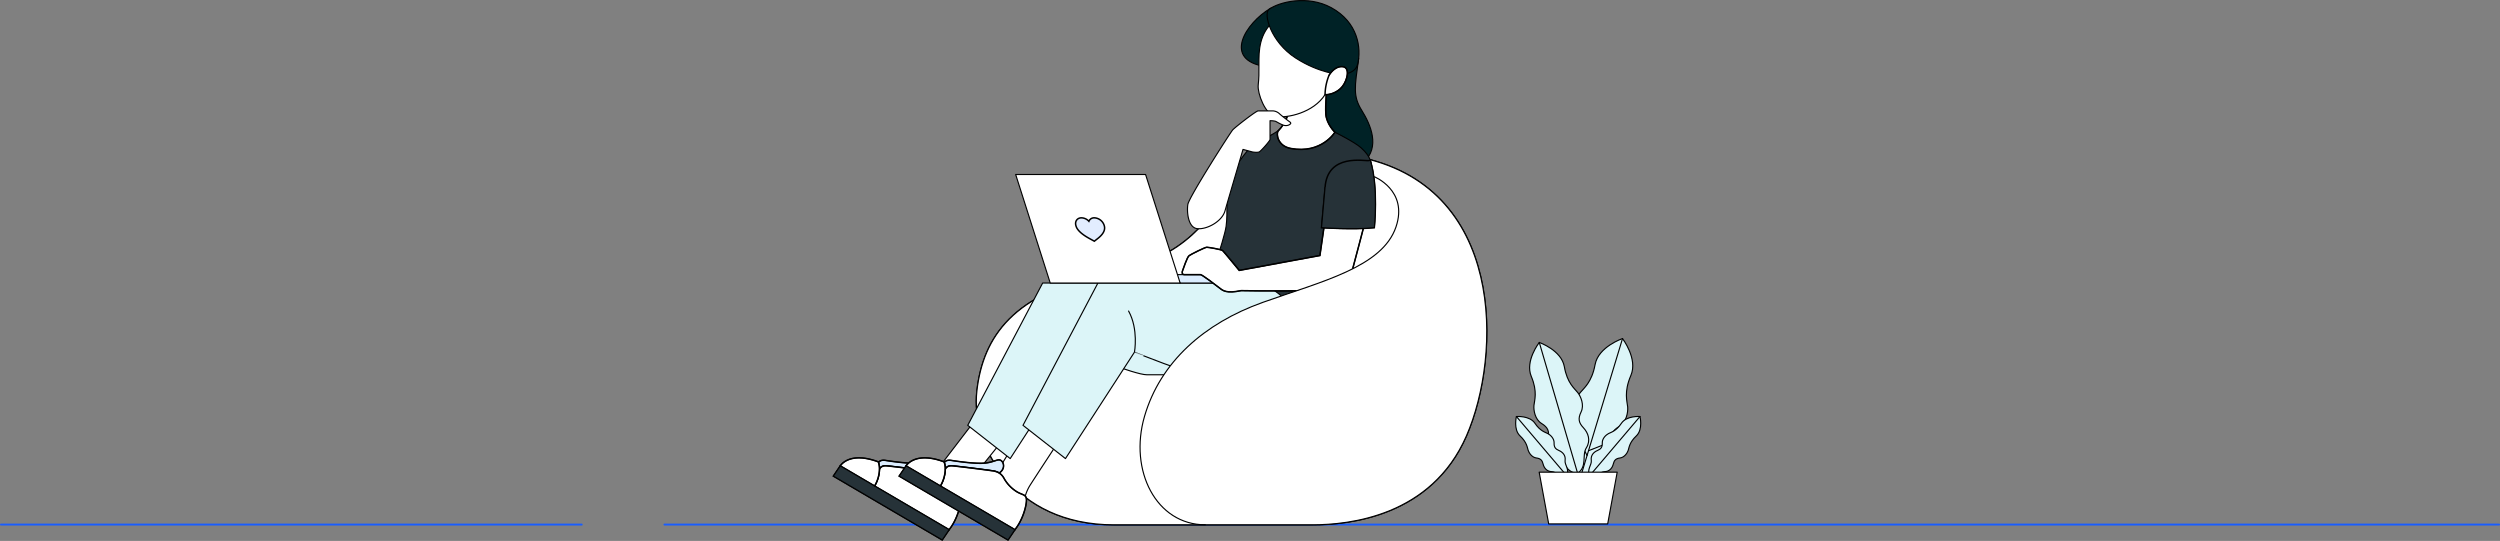 <svg xmlns="http://www.w3.org/2000/svg" width="1648.876" height="356.785" viewBox="0 0 1648.876 356.785">
    <rect x="0" y="0" width="1648.876" height="356.785" fill="#808080" stroke="none"/>
    <defs>
        <style>
            .prefix__cls-1,.prefix__cls-6{fill:none}.prefix__cls-1{stroke:#195dff;stroke-width:1.3px}.prefix__cls-1,.prefix__cls-3,.prefix__cls-5,.prefix__cls-6,.prefix__cls-7,.prefix__cls-8{stroke-linecap:round}.prefix__cls-2,.prefix__cls-3{fill:#fff}.prefix__cls-2,.prefix__cls-3,.prefix__cls-4,.prefix__cls-5,.prefix__cls-6,.prefix__cls-7,.prefix__cls-8{stroke:#000}.prefix__cls-3,.prefix__cls-5,.prefix__cls-6,.prefix__cls-7,.prefix__cls-8{stroke-linejoin:round;stroke-width:.75px}.prefix__cls-4{fill:#dbedff}.prefix__cls-5{fill:#263238}.prefix__cls-7{fill:#002226}.prefix__cls-8{fill:#dcf5f8}
        </style>
    </defs>
    <g id="prefix__Group_12135" data-name="Group 12135" transform="translate(-134.35 -1413.83)">
        <g id="prefix__Group_12111" data-name="Group 12111" transform="translate(-76 -806)">
            <g id="prefix__Group_11627" data-name="Group 11627" transform="translate(211 2565.8)">
                <path id="prefix__Line_225" d="M0 0h383" class="prefix__cls-1" data-name="Line 225"/>
            </g>
        </g>
        <g id="prefix__Group_12132" data-name="Group 12132" transform="translate(361.6 -806)">
            <g id="prefix__Group_11627-2" data-name="Group 11627" transform="translate(211 2565.8)">
                <path id="prefix__Line_225-2" d="M0 0h1209.977" class="prefix__cls-1" data-name="Line 225"/>
            </g>
        </g>
        <g id="prefix__Group_12133" data-name="Group 12133" transform="translate(7.951)">
            <g id="prefix__Group_3912" data-name="Group 3912" transform="translate(676.05 1414.221)">
                <g id="prefix__Group_3871" data-name="Group 3871" transform="translate(94.29 100.931)">
                    <path id="prefix__Path_2035" d="M513.283 216.836c-35.1-6.436-60.255 4.7-79.878 21.835s-25.84 44-85.477 56.134-80.028 40.611-84.206 76.543S287.8 459.8 353.967 459.8h131.121c24.048 0 78.226-5.528 101.444-58.6s26.26-166.122-73.249-184.364z" class="prefix__cls-2" data-name="Path 2035" transform="translate(-263.32 -214.99)"/>
                    <path id="prefix__Path_2037" d="M513.283 216.836c-35.1-6.436-60.255 4.7-79.878 21.835s-25.84 44-85.477 56.134-80.028 40.611-84.206 76.543S287.8 459.8 353.967 459.8h131.121c24.048 0 78.226-5.528 101.444-58.6s26.26-166.122-73.249-184.364z" class="prefix__cls-3" data-name="Path 2037" transform="translate(-263.32 -214.99)"/>
                </g>
                <g id="prefix__Group_3894" data-name="Group 3894">
                    <g id="prefix__Group_3879" data-name="Group 3879" transform="translate(0 277.374)">
                        <path id="prefix__Path_2038" d="M276.51 298.522l-26.21 34.219 2.966 12.22 12.741 5.988a32.581 32.581 0 0 1 4.981-9.655c3.5-4.533 22.6-28.214 22.6-28.214z" class="prefix__cls-3" data-name="Path 2038" transform="translate(-183.511 -298.522)"/>
                        <g id="prefix__Group_3876" data-name="Group 3876" transform="translate(0 24.216)">
                            <g id="prefix__Group_3874" data-name="Group 3874">
                                <g id="prefix__Group_3872" data-name="Group 3872">
                                    <path id="prefix__Path_2039" d="M295.027 354.587l-4.557 6.758-71.79-42.1 4.554-6.76 22.629 13.28z" class="prefix__cls-2" data-name="Path 2039" transform="translate(-218.681 -307.209)"/>
                                    <path id="prefix__Path_2040" d="M259.766 312.726c6.263-.693 8.419-3.065 10.43-1.688 2.028 1.4 2.805 5.6-1.189 8.25a11.75 11.75 0 0 0-4.729-1.489c-4.4-.67-22.217-2.894-26.19-3.24s-4.683 2.355-4.683 2.355a14.383 14.383 0 0 0-.627-4.577s1.037-1.966 4.554-1.384c3.497.584 16.194 2.447 22.434 1.773z" class="prefix__cls-4" data-name="Path 2040" transform="translate(-203.003 -309.286)"/>
                                    <path id="prefix__Path_2041" d="M239.452 312.5c3.973.346 21.786 2.571 26.19 3.24a11.749 11.749 0 0 1 4.729 1.489 9.577 9.577 0 0 1 3.217 3.629 24.379 24.379 0 0 0 8.7 8.916c3.775 2.093 5.8 1.62 6.024 4.922.194 3.3-2.009 12.891-7.6 19.908l-49.162-28.823a22.912 22.912 0 0 0 3.219-10.927s.712-2.701 4.683-2.354z" class="prefix__cls-2" data-name="Path 2041" transform="translate(-204.368 -307.225)"/>
                                    <path id="prefix__Path_2042" d="M246.058 313.038a14.383 14.383 0 0 1 .627 4.577 22.912 22.912 0 0 1-3.219 10.927l-22.629-13.282s5.832-9.845 25.071-2.632c0 0 .063.15.15.41z" class="prefix__cls-2" data-name="Path 2042" transform="translate(-216.283 -309.986)"/>
                                </g>
                                <g id="prefix__Group_3873" data-name="Group 3873">
                                    <path id="prefix__Path_2043" d="M295.027 354.587l-49.163-28.823-22.629-13.28-4.554 6.76 71.79 42.1z" class="prefix__cls-5" data-name="Path 2043" transform="translate(-218.681 -307.209)"/>
                                    <path id="prefix__Path_2044" d="M220.837 315.26s5.832-9.845 25.071-2.632c0 0 .063.15.15.41a14.383 14.383 0 0 1 .627 4.577 22.912 22.912 0 0 1-3.219 10.927" class="prefix__cls-6" data-name="Path 2044" transform="translate(-216.283 -309.986)"/>
                                    <path id="prefix__Path_2045" d="M233.074 314.854s.712-2.7 4.683-2.355 21.786 2.571 26.19 3.24a11.75 11.75 0 0 1 4.729 1.489 9.577 9.577 0 0 1 3.217 3.629 24.379 24.379 0 0 0 8.7 8.916c3.775 2.093 5.8 1.62 6.024 4.922.194 3.3-2.009 12.891-7.6 19.908" class="prefix__cls-6" data-name="Path 2045" transform="translate(-202.672 -307.225)"/>
                                    <path id="prefix__Path_2046" d="M232.777 312.337s1.037-1.966 4.554-1.384c3.5.583 16.195 2.442 22.435 1.772 6.263-.693 8.419-3.065 10.43-1.688 2.028 1.4 2.805 5.6-1.189 8.25" class="prefix__cls-6" data-name="Path 2046" transform="translate(-203.003 -309.286)"/>
                                </g>
                            </g>
                        </g>
                    </g>
                    <path id="prefix__Path_2055" d="M407.807 186.04c-2.619 19-3.866 24.807 2.079 34.343s12.162 24.048 1.242 34.137h-50.995v-69.931z" class="prefix__cls-7" data-name="Path 2055" transform="translate(-61.348 -147.873)"/>
                    <path id="prefix__Path_2056" d="M383.485 207.589c-3.344 2.923-14.676 8.172-17.164 9.831s-14.742 17.323-16.4 24.232-.091 20.546-1.383 29.576-13.726 44.5-13.726 44.5l61.359 34.551s3.6-11.979 4.332-21.744 3.13-18.06 10.69-28.195 30.725-49.429 32.521-59.932.471-15.065-6.172-21.055c-4.178-3.768-17.23-10.226-17.23-10.226z" class="prefix__cls-5" data-name="Path 2056" transform="translate(-89.512 -122.291)"/>
                    <g id="prefix__Group_3884" data-name="Group 3884" transform="translate(43.395 277.374)">
                        <path id="prefix__Path_2057" d="M290.656 298.522l-21.1 34.219 4.789 12.22 13.635 5.988a27.921 27.921 0 0 1 3.54-9.655c2.818-4.533 18.387-28.214 18.387-28.214z" class="prefix__cls-3" data-name="Path 2057" transform="translate(-205.487 -298.522)"/>
                        <g id="prefix__Group_3882" data-name="Group 3882" transform="translate(0 24.216)">
                            <g id="prefix__Group_3880" data-name="Group 3880">
                                <path id="prefix__Path_2058" d="M315.571 354.587l-4.555 6.758-71.791-42.1 4.556-6.76 22.626 13.28z" class="prefix__cls-2" data-name="Path 2058" transform="translate(-239.226 -307.209)"/>
                                <path id="prefix__Path_2059" d="M280.313 312.726c6.257-.693 8.42-3.065 10.426-1.688 2.028 1.4 2.807 5.6-1.189 8.25a11.728 11.728 0 0 0-4.729-1.489c-4.4-.67-22.215-2.894-26.188-3.24s-4.683 2.355-4.683 2.355a14.322 14.322 0 0 0-.627-4.577s1.035-1.966 4.554-1.384c3.499.584 16.192 2.447 22.436 1.773z" class="prefix__cls-4" data-name="Path 2059" transform="translate(-223.547 -309.286)"/>
                                <path id="prefix__Path_2060" d="M260 312.5c3.973.346 21.786 2.571 26.188 3.24a11.727 11.727 0 0 1 4.729 1.489 9.594 9.594 0 0 1 3.217 3.629 24.423 24.423 0 0 0 8.7 8.916c3.779 2.093 5.809 1.62 6.026 4.922.194 3.3-2.007 12.891-7.6 19.908l-49.163-28.822a22.9 22.9 0 0 0 3.221-10.927s.707-2.702 4.682-2.355z" class="prefix__cls-2" data-name="Path 2060" transform="translate(-224.912 -307.225)"/>
                                <path id="prefix__Path_2061" d="M266.6 313.038a14.321 14.321 0 0 1 .627 4.577 22.9 22.9 0 0 1-3.221 10.927l-22.624-13.282s5.832-9.845 25.068-2.632c.001 0 .066.15.15.41z" class="prefix__cls-2" data-name="Path 2061" transform="translate(-236.827 -309.986)"/>
                            </g>
                            <g id="prefix__Group_3881" data-name="Group 3881">
                                <path id="prefix__Path_2062" d="M315.571 354.587l-49.164-28.823-22.626-13.28-4.556 6.76 71.791 42.1z" class="prefix__cls-5" data-name="Path 2062" transform="translate(-239.226 -307.209)"/>
                                <path id="prefix__Path_2063" d="M241.382 315.26s5.832-9.845 25.068-2.632c0 0 .065.15.152.41a14.321 14.321 0 0 1 .627 4.577 22.9 22.9 0 0 1-3.221 10.927" class="prefix__cls-6" data-name="Path 2063" transform="translate(-236.827 -309.986)"/>
                                <path id="prefix__Path_2064" d="M253.619 314.854s.71-2.7 4.683-2.355 21.786 2.571 26.188 3.24a11.727 11.727 0 0 1 4.729 1.489 9.594 9.594 0 0 1 3.217 3.629 24.423 24.423 0 0 0 8.7 8.916c3.779 2.093 5.809 1.62 6.026 4.922.194 3.3-2.007 12.891-7.6 19.908" class="prefix__cls-6" data-name="Path 2064" transform="translate(-223.216 -307.225)"/>
                                <path id="prefix__Path_2065" d="M253.322 312.337s1.035-1.966 4.554-1.384c3.5.583 16.193 2.442 22.437 1.772 6.257-.693 8.42-3.065 10.426-1.688 2.028 1.4 2.807 5.6-1.189 8.25" class="prefix__cls-6" data-name="Path 2065" transform="translate(-223.547 -309.286)"/>
                            </g>
                        </g>
                    </g>
                    <g id="prefix__Group_3885" data-name="Group 3885" transform="translate(88.621 186.276)">
                        <path id="prefix__Path_2106" d="M327.3 255.394l-49.406 93.861 28.011 21.93 45.513-70.208S387.9 315.9 396.007 315.9h40.908c3.87 0 19.163-2.611 22.57-18.8 1.726-8.179 3.228-28.7-24.6-41.713z" class="prefix__cls-8" data-name="Path 2106" transform="translate(-277.889 -255.394)"/>
                        <path id="prefix__Path_2070" d="M327.3 255.394l-49.406 93.861 28.011 21.93 45.513-70.208S387.9 315.9 396.007 315.9h40.908c3.87 0 19.163-2.611 22.57-18.8 1.726-8.179 3.228-28.7-24.6-41.713z" class="prefix__cls-8" data-name="Path 2070" transform="translate(-241.446 -255.394)"/>
                        <path id="prefix__Path_2071" d="M314.735 291.238s2.765-15.063-3.87-27.088" class="prefix__cls-6" data-name="Path 2071" transform="translate(-204.768 -245.655)"/>
                    </g>
                    <g id="prefix__Group_3888" data-name="Group 3888" transform="translate(269.081)">
                        <g id="prefix__Group_3886" data-name="Group 3886" transform="translate(23.745 56.985)">
                            <path id="prefix__Path_2072" d="M390.036 194.185s-1.2 11.425-.737 17.967 5.988 11.886 5.988 11.886-8.844 14.467-29.116 10.69c-8.8-1.641-9.672-9.583-8.384-11.425s9.121-7.8 9.121-29.118z" class="prefix__cls-2" data-name="Path 2072" transform="translate(-357.312 -194.185)"/>
                            <path id="prefix__Path_2074" d="M390.036 194.185s-1.2 11.425-.737 17.967 5.988 11.886 5.988 11.886-8.844 14.467-29.116 10.69c-8.8-1.641-9.672-9.583-8.384-11.425s9.121-7.8 9.121-29.118z" class="prefix__cls-6" data-name="Path 2074" transform="translate(-357.312 -194.185)"/>
                        </g>
                        <path id="prefix__Path_2075" d="M365.327 169.619c-16.319 9.6-32.166 34.217-3.052 38.446h9.032v-38.446z" class="prefix__cls-7" data-name="Path 2075" transform="translate(-346.07 -164.524)"/>
                        <path id="prefix__Path_2076" d="M364.967 175.136c-10.825 7.1-13.13 17.274-13.13 28.053s.07 11.127-.484 16.655 4.67 19.6 11.449 20.719c7.739 1.278 25.037-2.478 32.641-14.431 8.567-2.765 15.5-9.659 16.193-27.5.83-21.559-25.736-37.219-46.669-23.496z" class="prefix__cls-3" data-name="Path 2076" transform="translate(-340.239 -164.125)"/>
                        <path id="prefix__Path_2077" d="M355.266 173.062c-3.627 2.718 1.016 21.372 17.876 32.151 15.553 9.945 28.746 10.69 28.746 10.69s10.257.439 11.977-6.821c2.488-10.5.277-27.546-17.5-37.22-15.515-8.438-34.465-3.774-41.099 1.2z" class="prefix__cls-7" data-name="Path 2077" transform="translate(-337.126 -167.207)"/>
                        <g id="prefix__Group_3887" data-name="Group 3887" transform="translate(55.203 43.543)">
                            <path id="prefix__Path_2078" d="M374.829 193.57s3.388-6.081 8.777-5.735 3.386 8.846 0 13.13-9.053 5.6-11.4 5.321a35.762 35.762 0 0 1 2.623-12.716z" class="prefix__cls-2" data-name="Path 2078" transform="translate(-372.205 -187.821)"/>
                            <path id="prefix__Path_2079" d="M374.828 193.57s3.388-6.081 8.776-5.735 3.386 8.846 0 13.13-9.053 5.6-11.4 5.321" class="prefix__cls-6" data-name="Path 2079" transform="translate(-372.205 -187.821)"/>
                        </g>
                    </g>
                    <path id="prefix__Path_2086" d="M375.852 201.645h9.007a6.931 6.931 0 0 1 5.015 1.842c1.381 1.335 4.746 3.821 5.528 4.467s2.119 1.288 1.933 1.935-2.313 2.186-5.12 1.071-4.136-2.178-5.059-2.5a16.465 16.465 0 0 0-3.456-.321v12.346c0 .919-5.94 7.556-7 8.153s-4.288.23-5.023 0-5.8-1.582-5.8-1.582-9.86 33.461-11.886 40.554-12.072 12.374-18.244 11.717-7-11.165-6.267-15.956 28.1-47.484 29.576-49.172 15.444-12.554 16.796-12.554z" class="prefix__cls-3" data-name="Path 2086" transform="translate(-95.695 -128.902)"/>
                    <g id="prefix__Group_3890" data-name="Group 3890" transform="translate(120.227 114.686)">
                        <path id="prefix__Path_2087" fill="#dbedff" stroke="#000" stroke-linecap="round" stroke-linejoin="round" stroke-width="0.75px" d="M373.58 252.776h-48.648l4.286 5.528h48.646z" data-name="Path 2087" transform="translate(-220.729 -186.716)"/>
                        <path id="prefix__Path_2088" d="M384.089 293.09H298.4l-22.8-71.59h85.683z" class="prefix__cls-3" data-name="Path 2088" transform="translate(-275.6 -221.502)"/>
                        <g id="prefix__Group_3889" data-name="Group 3889" transform="translate(39.533 28.59)">
                            <path id="prefix__Path_2089" fill="#e2edff" stroke="#000" d="M306.673 250.463l-3.255-1.791c-7.748-4.256-8.593-7.363-8.916-8.534-.767-2.816.891-5.1 3.709-5.1a6.921 6.921 0 0 1 4.873 2.283 3.7 3.7 0 0 1 3.627-2.283 7.183 7.183 0 0 1 6.493 5.1c.321 1.17 1.166 4.277-4.25 8.534z" data-name="Path 2089" transform="translate(-294.315 -235.037)"/>
                        </g>
                    </g>
                    <g id="prefix__Group_3893" data-name="Group 3893" transform="translate(230.062 105.269)">
                        <g id="prefix__Group_3891" data-name="Group 3891" transform="translate(0 39.43)">
                            <path id="prefix__Path_2090" d="M421.821 235.711l-3.386 23.446-53.208 9.814s-10.09-12.3-10.92-13.06-9.4-2.212-10.5-2.212-10.156 4.493-11.609 5.528-3.87 8.916-4.282 9.744-.693 2.765 1.035 2.765h10.711c1.037 0 10.92 7.53 12.855 9.051s4.351 3.525 13.956 1.521c8.153.346 51.734.118 58.369-.068s11.7-1.472 13.453-7.739 10.228-38.79 10.228-38.79z" class="prefix__cls-2" data-name="Path 2090" transform="translate(-327.598 -235.711)"/>
                            <path id="prefix__Path_2092" d="M421.821 235.711l-3.386 23.446-53.208 9.814s-10.09-12.3-10.92-13.06-9.4-2.212-10.5-2.212-10.156 4.493-11.609 5.528-3.87 8.916-4.282 9.744-.693 2.765 1.035 2.765h10.711c1.037 0 10.92 7.53 12.855 9.051s4.351 3.525 13.956 1.521c8.153.346 51.734.118 58.369-.068s11.7-1.472 13.453-7.739 10.228-38.79 10.228-38.79z" class="prefix__cls-6" data-name="Path 2092" transform="translate(-327.598 -235.711)"/>
                        </g>
                        <g id="prefix__Group_3892" data-name="Group 3892" transform="translate(91.895)">
                            <path id="prefix__Path_2093" fill="#263238" stroke="#000" d="M373.431 235.142l-2.328 26.4s21.1 1.477 34.825 0c0 0 2.83-26.4-2.592-44.157-4.036.301-28.363-5.043-29.905 17.757z" data-name="Path 2093" transform="translate(-371.103 -217.044)"/>
                            <path id="prefix__Path_2094" d="M373.431 234.963l-2.328 26.4s21.1 1.476 34.825 0c0 0 2.83-26.4-2.592-44.157" class="prefix__cls-5" data-name="Path 2094" transform="translate(-371.103 -216.864)"/>
                        </g>
                    </g>
                </g>
                <g id="prefix__Group_3895" data-name="Group 3895" transform="translate(202.272 111.611)">
                    <path id="prefix__Path_2095" fill="#fff" d="M473.834 220.046l-5.266 4.383s22.956 8.988 14.665 33.313c-9.066 26.583-49.2 35.934-87.9 49.755s-67.557 39.43-77.958 75.18c-9.687 33.29 5.388 66.581 33.623 71 6.922-.942 127.533-21.066 127.533-21.066l31.42-155.759c1.475-42.064-36.117-56.806-36.117-56.806z" data-name="Path 2095" transform="translate(-314.441 -220.046)"/>
                    <path id="prefix__Path_2096" d="M357.469 451.865c-32.339 0-50.5-35.746-40.091-71.5s39.263-61.359 77.958-75.18 78.832-23.172 87.9-49.755c8.291-24.325-14.666-33.313-14.666-33.313" class="prefix__cls-6" data-name="Path 2096" transform="translate(-314.442 -217.738)"/>
                </g>
            </g>
            <g id="prefix__Group_3929" data-name="Group 3929" transform="translate(1126.051 1637.132)">
                <g id="prefix__Group_3906" data-name="Group 3906">
                    <g id="prefix__Group_3902" data-name="Group 3902" transform="translate(34.444)">
                        <path id="prefix__Path_2099" d="M420.462 346.317c-7.081-4.876-2.8-12.923-6.081-18.253s-1.171-10.8 2.187-14.31 4.185-6.4 1.813-11.375.3-11.059 2.531-13.842 7.594-6.614 9.763-18.408 18.1-17.192 18.1-17.192 10.249 13.335 5.506 24.35-2.415 17.177-2.1 20.73-.847 10.1-5.582 12.918-5.65 5.678-4.808 10.464-.439 10.508-6.131 13.116-6.596 11.685-15.198 11.802z" class="prefix__cls-8" data-name="Path 2099" transform="translate(-412.739 -252.937)"/>
                        <path id="prefix__Line_263" d="M0 93.381L28.316 0" class="prefix__cls-6" data-name="Line 263" transform="translate(7.723)"/>
                        <path id="prefix__Line_264" d="M5.764 11.193L0 0" class="prefix__cls-6" data-name="Line 264" transform="translate(6.889 65.934)"/>
                        <path id="prefix__Line_265" d="M0 4.623L11.708 0" class="prefix__cls-6" data-name="Line 265" transform="translate(13.69 69.311)"/>
                    </g>
                    <g id="prefix__Group_3903" data-name="Group 3903" transform="translate(9.203 2.564)">
                        <path id="prefix__Path_2100" d="M428.99 340.776c6.569-4.434 2.691-11.882 5.761-16.766s1.173-9.938-1.892-13.2-3.8-5.93-1.573-10.493-.182-10.19-2.213-12.775-6.936-6.161-8.834-17.042-16.526-16-16.526-16-9.556 12.2-5.283 22.384 2.075 15.848 1.761 19.118.691 9.308 5.031 11.948 5.155 5.279 4.339 9.683.313 9.684 5.533 12.136 5.973 10.819 13.896 11.007z" class="prefix__cls-8" data-name="Path 2100" transform="translate(-397.33 -254.503)"/>
                        <path id="prefix__Line_270" d="M25.278 86.273L0 0" class="prefix__cls-6" data-name="Line 270" transform="translate(6.382)"/>
                    </g>
                    <g id="prefix__Group_3904" data-name="Group 3904" transform="translate(0 51.388)">
                        <path id="prefix__Path_2101" d="M425.215 323.181c2.377-3.812-1.352-6.773-.888-10.01s-1.686-5.417-4.026-6.4-3.337-2.2-3.237-5.071-2.447-5.235-4.1-6.105-5.014-1.589-8.51-6.785-12.249-4.467-12.249-4.467-2.133 8.521 2.431 12.808 4.736 7.728 5.327 9.494 2.5 4.659 5.361 5.026 3.89 1.545 4.483 4.013 2.4 4.94 5.666 5.008 5.595 4.22 9.742 2.489z" class="prefix__cls-8" data-name="Path 2101" transform="translate(-391.712 -284.308)"/>
                        <path id="prefix__Line_277" d="M33.006 38.837L0 0" class="prefix__cls-6" data-name="Line 277" transform="translate(.497 .036)"/>
                    </g>
                    <g id="prefix__Group_3905" data-name="Group 3905" transform="translate(48.185 51.388)">
                        <path id="prefix__Path_2102" d="M421.927 323.181c-2.377-3.812 1.351-6.773.888-10.01s1.686-5.417 4.026-6.4 3.337-2.2 3.237-5.071 2.447-5.235 4.1-6.105 5.014-1.589 8.51-6.785 12.251-4.467 12.251-4.467 2.131 8.521-2.432 12.808-4.734 7.728-5.327 9.494-2.5 4.659-5.361 5.026-3.89 1.545-4.483 4.013-2.4 4.94-5.666 5.008-5.595 4.22-9.743 2.489z" class="prefix__cls-8" data-name="Path 2102" transform="translate(-421.128 -284.308)"/>
                        <path id="prefix__Line_284" d="M0 38.837L33.006 0" class="prefix__cls-6" data-name="Line 284" transform="translate(.799 .036)"/>
                    </g>
                </g>
                <path id="prefix__Path_2103" d="M446.365 338.329h-38.9l-6.282-34.129h51.461z" class="prefix__cls-3" data-name="Path 2103" transform="translate(-385.67 -216.071)"/>
            </g>
        </g>
    </g>
</svg>
